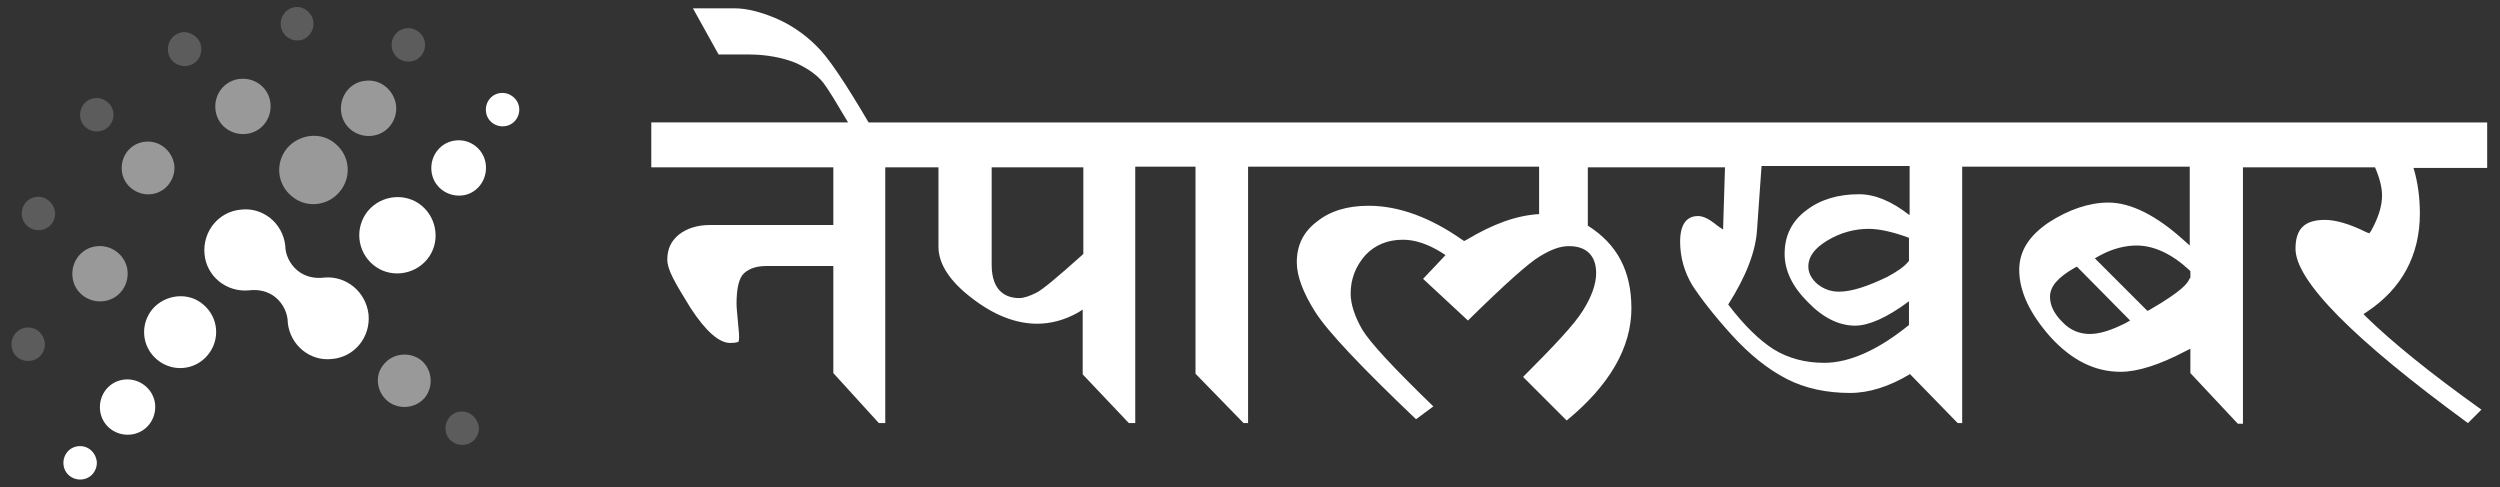 <?xml version="1.0" encoding="utf-8"?>
<!-- Generator: Adobe Illustrator 23.0.2, SVG Export Plug-In . SVG Version: 6.00 Build 0)  -->
<svg version="1.1" id="Layer_1" xmlns="http://www.w3.org/2000/svg" xmlns:xlink="http://www.w3.org/1999/xlink" x="0px" y="0px"
	 width="390px" height="76px" viewBox="0 0 390 76" style="enable-background:new 0 0 390 76;" xml:space="preserve">
<rect x="0" y="0" width="390" height="76" fill="#333333" stroke="none"/>
<style type="text/css">
	.st0{opacity:0.2;fill:#FFFFFF;}
	.st1{opacity:0.5;fill:#FFFFFF;}
	.st2{fill:#FFFFFF;}
</style>
<g>
	<path class="st0" d="M74.7,66.6c0.1,1.4-0.9,2.7-2.4,2.8c-1.4,0.1-2.7-0.9-2.8-2.4c-0.1-1.4,0.9-2.7,2.4-2.8
		C73.3,64.1,74.5,65.2,74.7,66.6"/>
	<path class="st0" d="M17.7,17.7c0.1,1.4-0.9,2.7-2.4,2.8c-1.4,0.1-2.7-0.9-2.8-2.4c-0.1-1.4,0.9-2.7,2.4-2.8
		C16.3,15.2,17.6,16.3,17.7,17.7"/>
	<path class="st1" d="M27.2,25.8c0.2,2.2-1.4,4.3-3.7,4.5c-2.2,0.2-4.3-1.4-4.5-3.7c-0.2-2.3,1.4-4.3,3.7-4.5
		C25,21.9,26.9,23.6,27.2,25.8"/>
	<path class="st1" d="M59.9,56.8c1.4-1.7,4-2,5.8-0.6c1.7,1.4,2,4,0.6,5.8c-1.4,1.7-4,2-5.8,0.6C58.7,61.1,58.4,58.5,59.9,56.8"/>
	<path class="st1" d="M52.3,22.4c2.3,1.9,2.6,5.2,0.7,7.5c-1.9,2.3-5.3,2.6-7.5,0.7c-2.3-1.9-2.6-5.2-0.7-7.5
		C46.7,20.9,50.1,20.5,52.3,22.4"/>
	<path class="st1" d="M42.2,16.2c0.2,2.4-1.5,4.5-3.9,4.7c-2.4,0.2-4.5-1.5-4.7-3.9c-0.2-2.4,1.5-4.5,3.9-4.7
		C39.9,12.1,42,13.8,42.2,16.2"/>
	<path class="st1" d="M19.9,42.3c0.2,2.4-1.5,4.5-3.9,4.7c-2.4,0.2-4.5-1.5-4.7-3.9c-0.2-2.4,1.5-4.5,3.9-4.7
		C17.6,38.2,19.7,40,19.9,42.3"/>
	<path class="st1" d="M61.8,16.5c0.2,2.4-1.5,4.5-3.9,4.7c-2.4,0.2-4.5-1.5-4.7-3.9c-0.2-2.4,1.5-4.5,3.8-4.7
		C59.4,12.3,61.5,14.1,61.8,16.5"/>
	<path class="st0" d="M48.9,3.5C49,4.9,48,6.2,46.6,6.3c-1.4,0.1-2.7-0.9-2.8-2.4c-0.1-1.4,0.9-2.7,2.4-2.8
		C47.5,1,48.8,2.1,48.9,3.5"/>
	<path class="st0" d="M8.6,33.1c0.1,1.4-0.9,2.7-2.4,2.8c-1.4,0.1-2.7-0.9-2.8-2.4c-0.1-1.4,0.9-2.7,2.4-2.8
		C7.2,30.6,8.4,31.7,8.6,33.1"/>
	<path class="st0" d="M7,53.5c0.1,1.4-0.9,2.7-2.4,2.8c-1.5,0.1-2.7-0.9-2.8-2.4c-0.1-1.4,0.9-2.7,2.4-2.8C5.6,51,6.8,52,7,53.5"/>
	<path class="st0" d="M31.4,7.5c0.1,1.4-0.9,2.7-2.4,2.8c-1.4,0.1-2.7-0.9-2.8-2.4c-0.1-1.5,0.9-2.7,2.4-2.9C30,5,31.3,6,31.4,7.5"
		/>
	<path class="st0" d="M66.3,6.8c0.1,1.4-0.9,2.7-2.4,2.8c-1.4,0.1-2.7-0.9-2.8-2.4c-0.1-1.4,0.9-2.7,2.4-2.8
		C64.9,4.3,66.2,5.4,66.3,6.8"/>
	<path class="st2" d="M50.6,43.3c-1.4,0.2-3-0.1-4.2-1.1c-1.2-1-1.9-2.5-1.9-3.9c-0.4-3.5-3.5-6-6.9-5.6c-3.5,0.3-6,3.4-5.7,6.9
		c0.3,3.5,3.4,6,6.9,5.7c1.4-0.2,3,0.1,4.2,1.1c1.2,1,1.9,2.5,1.9,4c0.4,3.5,3.5,6,6.9,5.6c3.5-0.3,6-3.4,5.7-6.9
		C57.1,45.5,54,43,50.6,43.3"/>
	<path class="st2" d="M65.8,32.1c2.5,2.1,2.9,5.9,0.8,8.4c-2.1,2.5-5.9,2.9-8.4,0.8c-2.5-2.1-2.9-5.8-0.8-8.4
		C59.5,30.4,63.3,30,65.8,32.1"/>
	<path class="st2" d="M31.7,47.5c2.4,2,2.7,5.5,0.7,7.9c-2,2.4-5.5,2.7-7.9,0.7c-2.4-2-2.7-5.5-0.7-7.9
		C25.8,45.9,29.4,45.5,31.7,47.5"/>
	<path class="st2" d="M75.8,25.8c0.2,2.4-1.5,4.5-3.8,4.7c-2.4,0.2-4.5-1.5-4.7-3.9c-0.2-2.4,1.5-4.5,3.9-4.7
		C73.5,21.7,75.6,23.4,75.8,25.8"/>
	<path class="st2" d="M24.2,63.1c0.2,2.4-1.5,4.5-3.9,4.7c-2.4,0.2-4.5-1.5-4.7-3.9c-0.2-2.4,1.5-4.5,3.9-4.7
		C21.9,59,24,60.8,24.2,63.1"/>
	<path class="st2" d="M81,16.9c0.1,1.4-0.9,2.7-2.4,2.8c-1.4,0.1-2.7-0.9-2.8-2.4c-0.1-1.4,0.9-2.7,2.4-2.8
		C79.6,14.4,80.9,15.5,81,16.9"/>
	<path class="st2" d="M15.1,72c0.1,1.4-0.9,2.7-2.4,2.8c-1.4,0.1-2.7-0.9-2.8-2.4c-0.1-1.4,0.9-2.7,2.4-2.8
		C13.7,69.5,14.9,70.5,15.1,72"/>
	<path class="st2" d="M388,19.1H135.5c-3.7-6.3-6.4-10.3-8.1-11.9c-1.9-1.9-4.1-3.4-6.5-4.4c-2.4-1-4.5-1.5-6.3-1.5h-6.5l4,7.2h4.7
		c2.8,0,5.3,0.5,7.3,1.3c2,0.9,3.5,2,4.4,3.2c0.7,0.9,1.9,2.9,3.8,6.1h-30.7v7H130v9h-19.2c-2,0-3.6,0.5-4.9,1.5
		c-1.2,1-1.8,2.2-1.8,3.9c0,1.6,1.2,3.6,3.6,7.5c2.4,3.7,4.5,5.5,6.2,5.5c1.1,0,1.3-0.2,1.3-0.2c0,0,0.1-0.1,0.1-0.8
		c0-0.5-0.1-1.3-0.2-2.5c-0.1-1.2-0.2-2-0.2-2.6c0-2.5,0.4-4.1,1.2-4.8c0.8-0.7,1.9-1.1,3.4-1.1H130v16.7l7.1,7.8h1V26.1h8.3v12.4
		c0,2.7,1.8,5.4,5.2,8c3.5,2.7,6.9,4,10.2,4c2.2,0,4.3-0.6,6.3-1.7l0.8-0.5v10.1l7.2,7.6h1v-40h9.4v32.3l7.5,7.7h0.7v-40h45.4v7.4
		c-3.6,0.2-7.3,1.6-11.3,4l-0.4,0.2l-0.3-0.2c-5-3.5-9.9-5.3-14.6-5.3c-3.3,0-6,0.8-8.1,2.5c-2.1,1.6-3.1,3.7-3.1,6.3
		c0,2.2,1,4.8,2.9,7.8c1.9,3,7.2,8.6,15.7,16.7l2.7-2c-6.3-6.1-9.9-10-11.1-12c-1.2-2.1-1.8-4-1.8-5.6c0-2.3,0.8-4.3,2.3-6
		c1.5-1.6,3.5-2.4,5.8-2.4l0.1,0c1.9,0,3.9,0.7,6,2l0.6,0.4l-3.5,3.7L229,50c5.8-5.7,9.5-9,11.2-10c1.8-1.1,3.2-1.6,4.5-1.6l0.1,0
		c2.7,0,4.2,1.5,4.2,4.2c0,1.7-0.7,3.7-2.1,5.9c-1.3,2.1-4.4,5.4-9.3,10.3l6.8,6.8c6.7-5.5,10.1-11.4,10.1-17.5
		c0-5.8-2.2-10-6.8-12.9v-9.1h2.1h6.9h12.4l-0.3,9.7c-0.3-0.2-0.8-0.5-1.4-1c-0.9-0.7-1.8-1.1-2.5-1.1c-1.3,0-2.8,0.7-2.8,4
		c0,2.5,0.7,4.8,1.9,6.8c1.3,2,3.3,4.6,6.1,7.7c2.8,3.1,5.7,5.4,8.6,6.9c2.9,1.5,6.3,2.2,9.9,2.2c3,0,6.1-1,9.3-2.9v-0.1l7.5,7.7
		h0.7v-40h8.4h12.9h14.2v12.3l-0.9-0.8c-4.3-3.9-8.3-5.9-11.8-5.9c-3,0-6.2,1.1-9.3,3.1c-3.1,2.1-4.6,4.5-4.6,7.4
		c0,3.4,1.7,6.9,4.9,10.5c3.3,3.6,6.9,5.4,10.9,5.4c2.7,0,6.1-1.1,10.1-3.2l0.8-0.4v3.8l7.4,7.9h0.8v-40h20.6
		c0.7,1.6,1.1,3.1,1.1,4.4c0,1.7-0.6,3.5-1.7,5.5l-0.3,0.4l-0.5-0.2c-2.6-1.3-4.8-1.9-6.4-1.9c-3.2,0-4.6,1.4-4.6,4.5
		c0,5,9,14.1,26.9,27.2l2.1-2.1c-8-5.7-14-10.6-17.9-14.4l-0.5-0.5l0.6-0.4c5.4-3.6,8.2-8.8,8.2-15.3c0-2.4-0.3-4.7-0.9-6.8
		l-0.1-0.3H388V19.1z M169,39.6l-0.2,0.2c-3.9,3.5-6.3,5.5-7.2,5.9c-1,0.5-1.9,0.8-2.6,0.8c-1.9,0-4.3-0.9-4.3-5.2V26.1H169V39.6z
		 M297.8,40.7c-0.7,0.9-1.9,1.7-3.4,2.5c-3.1,1.5-5.6,2.3-7.5,2.3c-1.3,0-2.4-0.4-3.4-1.2c-0.9-0.8-1.4-1.7-1.4-2.7
		c0-1.6,1-2.9,3-4.1c2-1.2,4.2-1.8,6.4-1.8c1.7,0,3.9,0.5,6.3,1.4V40.7z M297.8,33.5c-2.7-2.1-5.3-3.2-7.8-3.2c-3.2,0-6,0.8-8.2,2.5
		c-2.3,1.7-3.4,4-3.4,6.8c0,2.6,1.2,5.1,3.6,7.5c2.4,2.5,4.9,3.7,7.4,3.7c2.1,0,4.9-1.2,8.4-3.8v3.7c-4.8,3.9-9.3,5.9-13.2,5.9
		c-3,0-5.6-0.7-7.9-2.1c-2.2-1.4-4.6-3.7-7.1-7c2.8-4.4,4.3-8.3,4.5-11.7l0.7-9.9h23.1V33.5z M331.6,50.4c-2.2,1.1-4,1.7-5.6,1.7
		c-1.6,0-3.1-0.6-4.3-1.9c-1.3-1.3-1.9-2.6-1.9-3.9c0-1.6,1.2-3,3.8-4.5l0.4-0.2l8.3,8.4L331.6,50.4z M341.6,43.4L341.6,43.4
		c-0.3,0.8-1.2,2-6.2,4.9l-0.4,0.2l-8.2-8.2l0.7-0.4c2-1.1,4-1.6,5.8-1.6c2.7,0,5.5,1.3,8.2,3.8l0.2,0.2V43.4z"/>
</g>
</svg>

